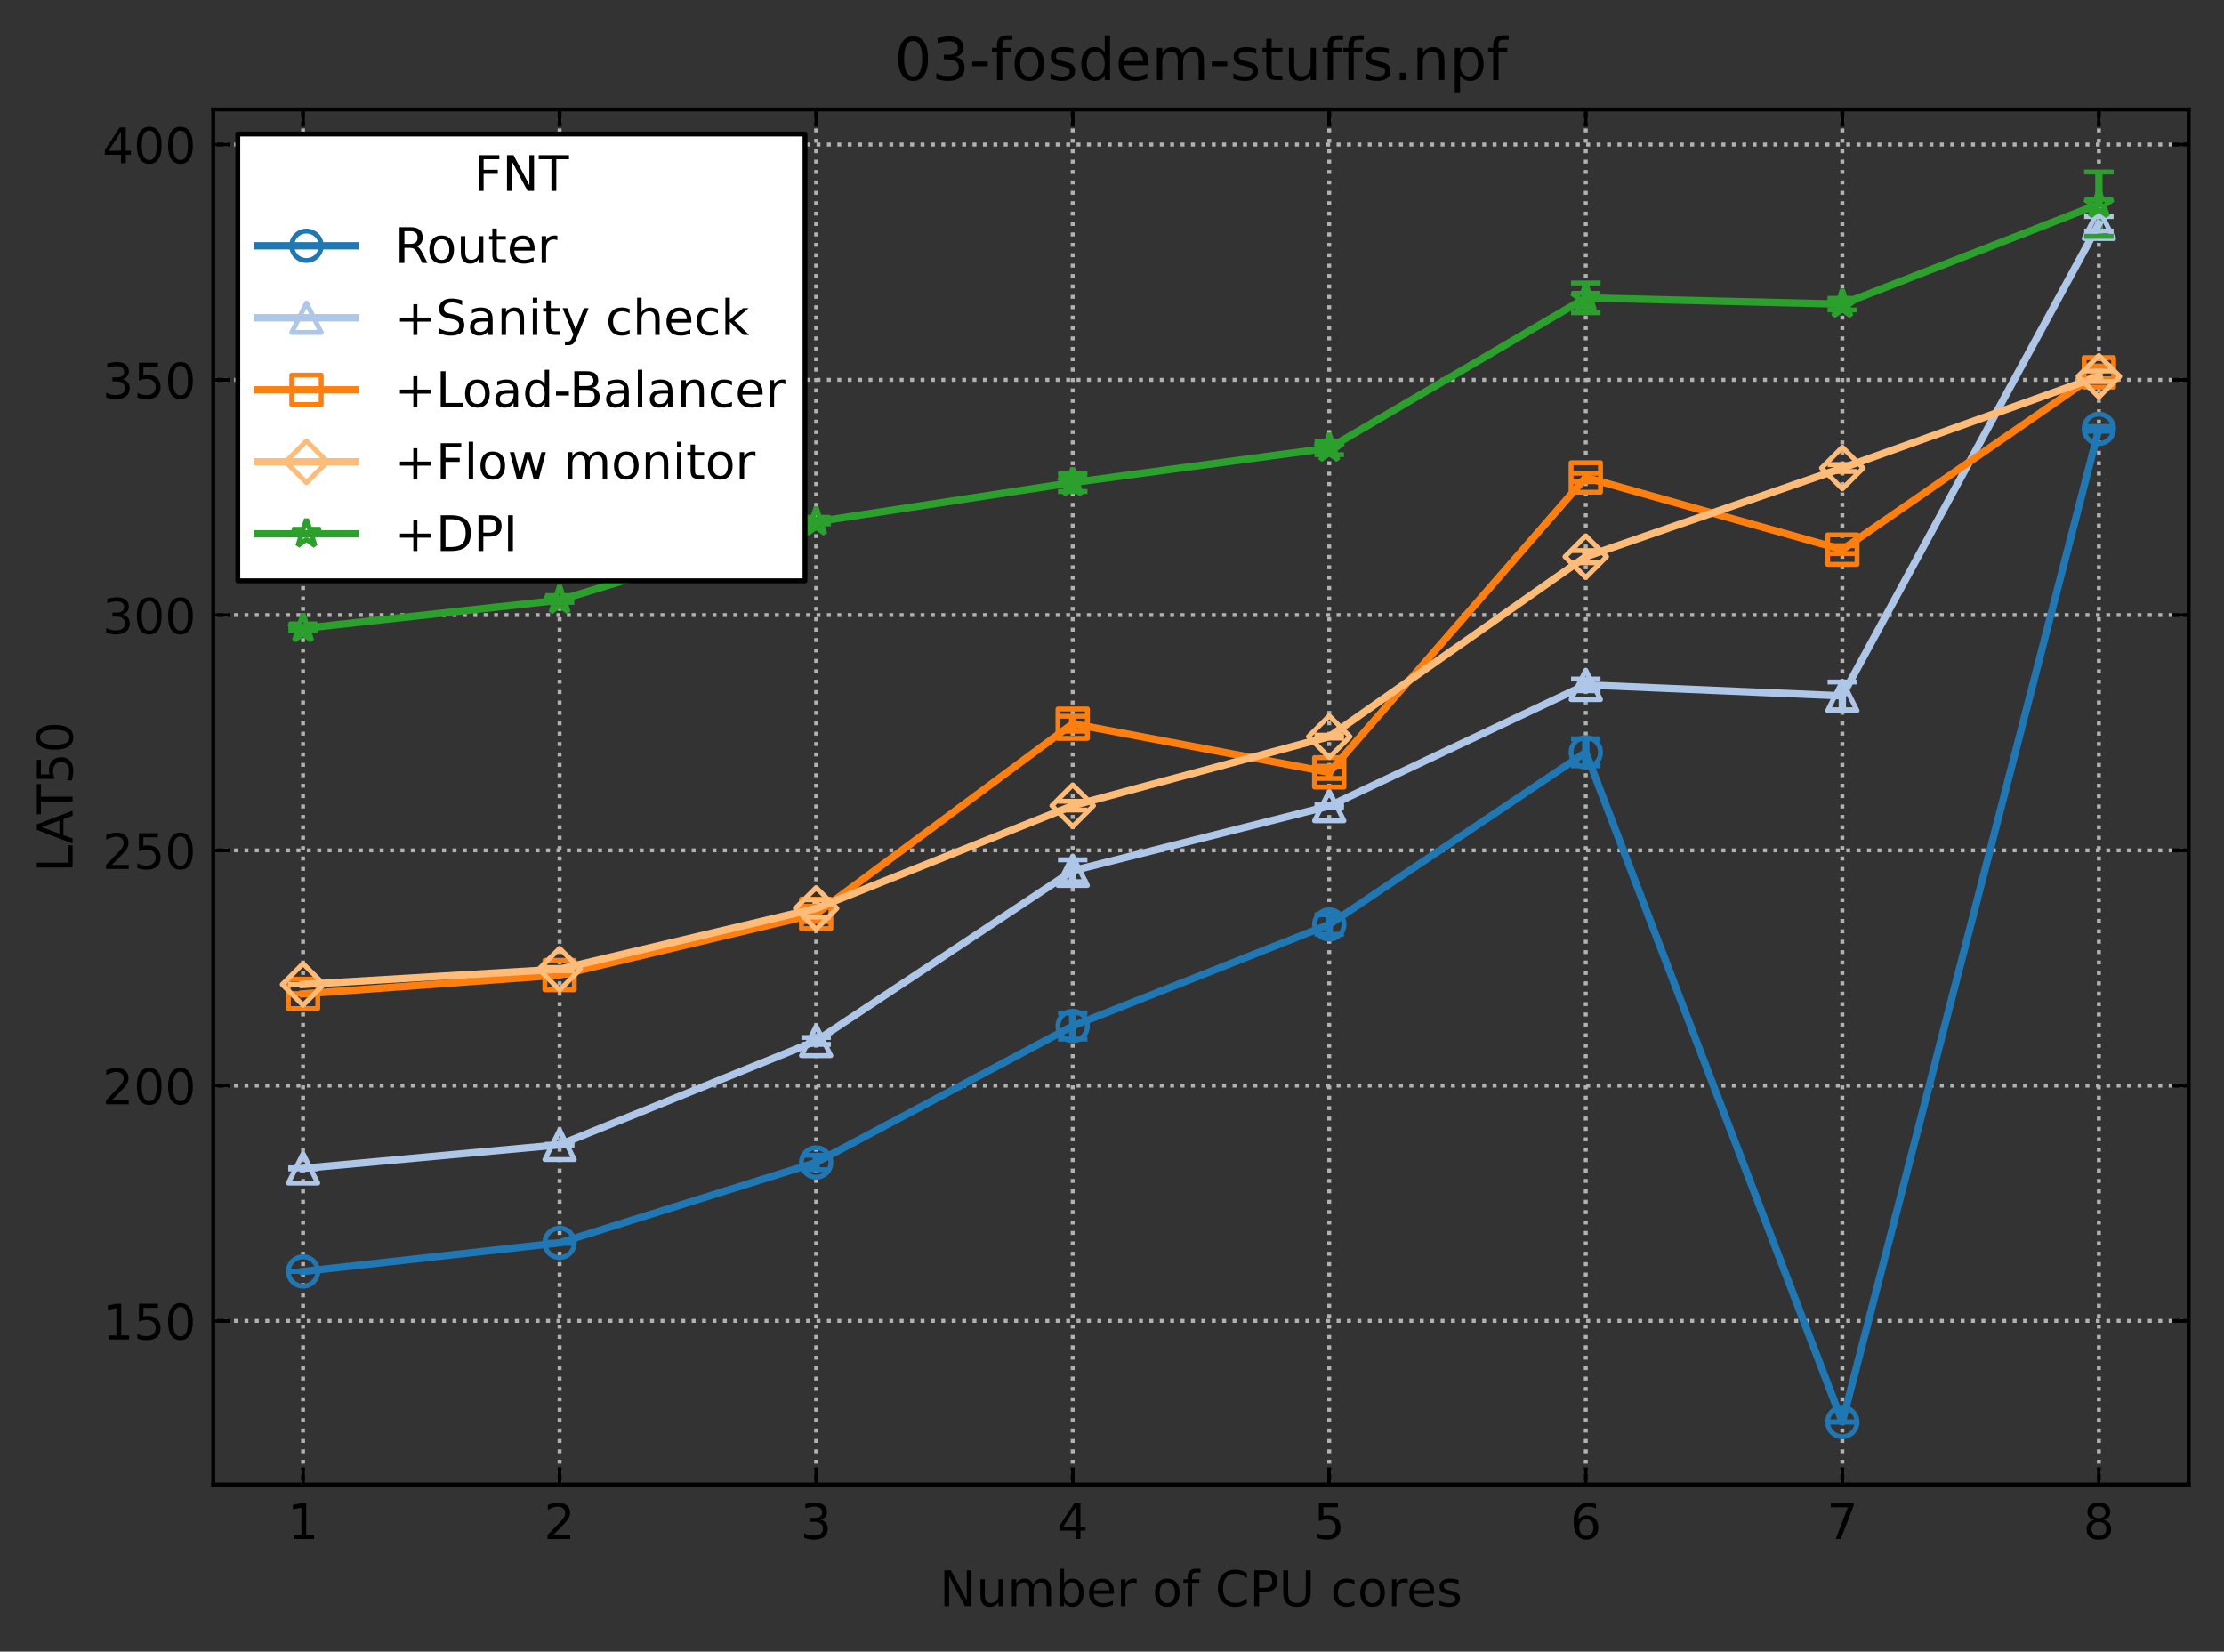 <?xml version="1.0" encoding="utf-8" standalone="no"?>
<!DOCTYPE svg PUBLIC "-//W3C//DTD SVG 1.1//EN"
  "http://www.w3.org/Graphics/SVG/1.1/DTD/svg11.dtd">
<!-- Created with matplotlib (https://matplotlib.org/) -->
<svg height="336.634pt" version="1.1" viewBox="0 0 453.296 336.634" width="453.296pt" xmlns="http://www.w3.org/2000/svg" xmlns:xlink="http://www.w3.org/1999/xlink">
 <rect x="0" y="0" width="453.296" height="336.634" fill="#333333" stroke="none"/>
 <defs>
  <style type="text/css">
*{stroke-linecap:butt;stroke-linejoin:round;}
  </style>
 </defs>
 <g id="figure_1">
  <g id="patch_1">
   <path d="M 0 336.634 
L 453.296 336.634 
L 453.296 0 
L 0 0 
z
" style="fill:none;"/>
  </g>
  <g id="axes_1">
   <g id="patch_2">
    <path d="M 43.466 302.578 
L 446.096 302.578 
L 446.096 22.318 
L 43.466 22.318 
z
" style="fill:none;"/>
   </g>
   <g id="matplotlib.axis_1">
    <g id="xtick_1">
     <g id="line2d_1">
      <path clip-path="url(#p10e05f0a37)" d="M 61.767 302.578 
L 61.767 22.318 
" style="fill:none;stroke:#b2b2b2;stroke-dasharray:0.8,1.32;stroke-dashoffset:0;stroke-width:0.8;"/>
     </g>
     <g id="line2d_2">
      <defs>
       <path d="M 0 0 
L 0 -3.5 
" id="mfff1070e0c" style="stroke:#000000;stroke-width:0.8;"/>
      </defs>
      <g>
       <use style="stroke:#000000;stroke-width:0.8;" x="61.767" xlink:href="#mfff1070e0c" y="302.578"/>
      </g>
     </g>
     <g id="line2d_3">
      <defs>
       <path d="M 0 0 
L 0 3.5 
" id="m2d485bd49f" style="stroke:#000000;stroke-width:0.8;"/>
      </defs>
      <g>
       <use style="stroke:#000000;stroke-width:0.8;" x="61.767" xlink:href="#m2d485bd49f" y="22.318"/>
      </g>
     </g>
     <g id="text_1">
      <!-- 1 -->
      <defs>
       <path d="M 12.406 8.297 
L 28.516 8.297 
L 28.516 63.922 
L 10.984 60.406 
L 10.984 69.391 
L 28.422 72.906 
L 38.281 72.906 
L 38.281 8.297 
L 54.391 8.297 
L 54.391 0 
L 12.406 0 
z
" id="DejaVuSans-49"/>
      </defs>
      <g transform="translate(58.586 313.677)scale(0.1 -0.1)">
       <use xlink:href="#DejaVuSans-49"/>
      </g>
     </g>
    </g>
    <g id="xtick_2">
     <g id="line2d_4">
      <path clip-path="url(#p10e05f0a37)" d="M 114.057 302.578 
L 114.057 22.318 
" style="fill:none;stroke:#b2b2b2;stroke-dasharray:0.8,1.32;stroke-dashoffset:0;stroke-width:0.8;"/>
     </g>
     <g id="line2d_5">
      <g>
       <use style="stroke:#000000;stroke-width:0.8;" x="114.057" xlink:href="#mfff1070e0c" y="302.578"/>
      </g>
     </g>
     <g id="line2d_6">
      <g>
       <use style="stroke:#000000;stroke-width:0.8;" x="114.057" xlink:href="#m2d485bd49f" y="22.318"/>
      </g>
     </g>
     <g id="text_2">
      <!-- 2 -->
      <defs>
       <path d="M 19.188 8.297 
L 53.609 8.297 
L 53.609 0 
L 7.328 0 
L 7.328 8.297 
Q 12.938 14.109 22.625 23.891 
Q 32.328 33.688 34.812 36.531 
Q 39.547 41.844 41.422 45.531 
Q 43.312 49.219 43.312 52.781 
Q 43.312 58.594 39.234 62.25 
Q 35.156 65.922 28.609 65.922 
Q 23.969 65.922 18.812 64.312 
Q 13.672 62.703 7.812 59.422 
L 7.812 69.391 
Q 13.766 71.781 18.938 73 
Q 24.125 74.219 28.422 74.219 
Q 39.75 74.219 46.484 68.547 
Q 53.219 62.891 53.219 53.422 
Q 53.219 48.922 51.531 44.891 
Q 49.859 40.875 45.406 35.406 
Q 44.188 33.984 37.641 27.219 
Q 31.109 20.453 19.188 8.297 
z
" id="DejaVuSans-50"/>
      </defs>
      <g transform="translate(110.875 313.677)scale(0.1 -0.1)">
       <use xlink:href="#DejaVuSans-50"/>
      </g>
     </g>
    </g>
    <g id="xtick_3">
     <g id="line2d_7">
      <path clip-path="url(#p10e05f0a37)" d="M 166.346 302.578 
L 166.346 22.318 
" style="fill:none;stroke:#b2b2b2;stroke-dasharray:0.8,1.32;stroke-dashoffset:0;stroke-width:0.8;"/>
     </g>
     <g id="line2d_8">
      <g>
       <use style="stroke:#000000;stroke-width:0.8;" x="166.346" xlink:href="#mfff1070e0c" y="302.578"/>
      </g>
     </g>
     <g id="line2d_9">
      <g>
       <use style="stroke:#000000;stroke-width:0.8;" x="166.346" xlink:href="#m2d485bd49f" y="22.318"/>
      </g>
     </g>
     <g id="text_3">
      <!-- 3 -->
      <defs>
       <path d="M 40.578 39.312 
Q 47.656 37.797 51.625 33 
Q 55.609 28.219 55.609 21.188 
Q 55.609 10.406 48.188 4.484 
Q 40.766 -1.422 27.094 -1.422 
Q 22.516 -1.422 17.656 -0.516 
Q 12.797 0.391 7.625 2.203 
L 7.625 11.719 
Q 11.719 9.328 16.594 8.109 
Q 21.484 6.891 26.812 6.891 
Q 36.078 6.891 40.938 10.547 
Q 45.797 14.203 45.797 21.188 
Q 45.797 27.641 41.281 31.266 
Q 36.766 34.906 28.719 34.906 
L 20.219 34.906 
L 20.219 43.016 
L 29.109 43.016 
Q 36.375 43.016 40.234 45.922 
Q 44.094 48.828 44.094 54.297 
Q 44.094 59.906 40.109 62.906 
Q 36.141 65.922 28.719 65.922 
Q 24.656 65.922 20.016 65.031 
Q 15.375 64.156 9.812 62.312 
L 9.812 71.094 
Q 15.438 72.656 20.344 73.438 
Q 25.25 74.219 29.594 74.219 
Q 40.828 74.219 47.359 69.109 
Q 53.906 64.016 53.906 55.328 
Q 53.906 49.266 50.438 45.094 
Q 46.969 40.922 40.578 39.312 
z
" id="DejaVuSans-51"/>
      </defs>
      <g transform="translate(163.165 313.677)scale(0.1 -0.1)">
       <use xlink:href="#DejaVuSans-51"/>
      </g>
     </g>
    </g>
    <g id="xtick_4">
     <g id="line2d_10">
      <path clip-path="url(#p10e05f0a37)" d="M 218.636 302.578 
L 218.636 22.318 
" style="fill:none;stroke:#b2b2b2;stroke-dasharray:0.8,1.32;stroke-dashoffset:0;stroke-width:0.8;"/>
     </g>
     <g id="line2d_11">
      <g>
       <use style="stroke:#000000;stroke-width:0.8;" x="218.636" xlink:href="#mfff1070e0c" y="302.578"/>
      </g>
     </g>
     <g id="line2d_12">
      <g>
       <use style="stroke:#000000;stroke-width:0.8;" x="218.636" xlink:href="#m2d485bd49f" y="22.318"/>
      </g>
     </g>
     <g id="text_4">
      <!-- 4 -->
      <defs>
       <path d="M 37.797 64.312 
L 12.891 25.391 
L 37.797 25.391 
z
M 35.203 72.906 
L 47.609 72.906 
L 47.609 25.391 
L 58.016 25.391 
L 58.016 17.188 
L 47.609 17.188 
L 47.609 0 
L 37.797 0 
L 37.797 17.188 
L 4.891 17.188 
L 4.891 26.703 
z
" id="DejaVuSans-52"/>
      </defs>
      <g transform="translate(215.455 313.677)scale(0.1 -0.1)">
       <use xlink:href="#DejaVuSans-52"/>
      </g>
     </g>
    </g>
    <g id="xtick_5">
     <g id="line2d_13">
      <path clip-path="url(#p10e05f0a37)" d="M 270.925 302.578 
L 270.925 22.318 
" style="fill:none;stroke:#b2b2b2;stroke-dasharray:0.8,1.32;stroke-dashoffset:0;stroke-width:0.8;"/>
     </g>
     <g id="line2d_14">
      <g>
       <use style="stroke:#000000;stroke-width:0.8;" x="270.925" xlink:href="#mfff1070e0c" y="302.578"/>
      </g>
     </g>
     <g id="line2d_15">
      <g>
       <use style="stroke:#000000;stroke-width:0.8;" x="270.925" xlink:href="#m2d485bd49f" y="22.318"/>
      </g>
     </g>
     <g id="text_5">
      <!-- 5 -->
      <defs>
       <path d="M 10.797 72.906 
L 49.516 72.906 
L 49.516 64.594 
L 19.828 64.594 
L 19.828 46.734 
Q 21.969 47.469 24.109 47.828 
Q 26.266 48.188 28.422 48.188 
Q 40.625 48.188 47.75 41.5 
Q 54.891 34.812 54.891 23.391 
Q 54.891 11.625 47.562 5.094 
Q 40.234 -1.422 26.906 -1.422 
Q 22.312 -1.422 17.547 -0.641 
Q 12.797 0.141 7.719 1.703 
L 7.719 11.625 
Q 12.109 9.234 16.797 8.062 
Q 21.484 6.891 26.703 6.891 
Q 35.156 6.891 40.078 11.328 
Q 45.016 15.766 45.016 23.391 
Q 45.016 31 40.078 35.438 
Q 35.156 39.891 26.703 39.891 
Q 22.75 39.891 18.812 39.016 
Q 14.891 38.141 10.797 36.281 
z
" id="DejaVuSans-53"/>
      </defs>
      <g transform="translate(267.744 313.677)scale(0.1 -0.1)">
       <use xlink:href="#DejaVuSans-53"/>
      </g>
     </g>
    </g>
    <g id="xtick_6">
     <g id="line2d_16">
      <path clip-path="url(#p10e05f0a37)" d="M 323.215 302.578 
L 323.215 22.318 
" style="fill:none;stroke:#b2b2b2;stroke-dasharray:0.8,1.32;stroke-dashoffset:0;stroke-width:0.8;"/>
     </g>
     <g id="line2d_17">
      <g>
       <use style="stroke:#000000;stroke-width:0.8;" x="323.215" xlink:href="#mfff1070e0c" y="302.578"/>
      </g>
     </g>
     <g id="line2d_18">
      <g>
       <use style="stroke:#000000;stroke-width:0.8;" x="323.215" xlink:href="#m2d485bd49f" y="22.318"/>
      </g>
     </g>
     <g id="text_6">
      <!-- 6 -->
      <defs>
       <path d="M 33.016 40.375 
Q 26.375 40.375 22.484 35.828 
Q 18.609 31.297 18.609 23.391 
Q 18.609 15.531 22.484 10.953 
Q 26.375 6.391 33.016 6.391 
Q 39.656 6.391 43.531 10.953 
Q 47.406 15.531 47.406 23.391 
Q 47.406 31.297 43.531 35.828 
Q 39.656 40.375 33.016 40.375 
z
M 52.594 71.297 
L 52.594 62.312 
Q 48.875 64.062 45.094 64.984 
Q 41.312 65.922 37.594 65.922 
Q 27.828 65.922 22.672 59.328 
Q 17.531 52.734 16.797 39.406 
Q 19.672 43.656 24.016 45.922 
Q 28.375 48.188 33.594 48.188 
Q 44.578 48.188 50.953 41.516 
Q 57.328 34.859 57.328 23.391 
Q 57.328 12.156 50.688 5.359 
Q 44.047 -1.422 33.016 -1.422 
Q 20.359 -1.422 13.672 8.266 
Q 6.984 17.969 6.984 36.375 
Q 6.984 53.656 15.188 63.938 
Q 23.391 74.219 37.203 74.219 
Q 40.922 74.219 44.703 73.484 
Q 48.484 72.75 52.594 71.297 
z
" id="DejaVuSans-54"/>
      </defs>
      <g transform="translate(320.034 313.677)scale(0.1 -0.1)">
       <use xlink:href="#DejaVuSans-54"/>
      </g>
     </g>
    </g>
    <g id="xtick_7">
     <g id="line2d_19">
      <path clip-path="url(#p10e05f0a37)" d="M 375.505 302.578 
L 375.505 22.318 
" style="fill:none;stroke:#b2b2b2;stroke-dasharray:0.8,1.32;stroke-dashoffset:0;stroke-width:0.8;"/>
     </g>
     <g id="line2d_20">
      <g>
       <use style="stroke:#000000;stroke-width:0.8;" x="375.505" xlink:href="#mfff1070e0c" y="302.578"/>
      </g>
     </g>
     <g id="line2d_21">
      <g>
       <use style="stroke:#000000;stroke-width:0.8;" x="375.505" xlink:href="#m2d485bd49f" y="22.318"/>
      </g>
     </g>
     <g id="text_7">
      <!-- 7 -->
      <defs>
       <path d="M 8.203 72.906 
L 55.078 72.906 
L 55.078 68.703 
L 28.609 0 
L 18.312 0 
L 43.219 64.594 
L 8.203 64.594 
z
" id="DejaVuSans-55"/>
      </defs>
      <g transform="translate(372.323 313.677)scale(0.1 -0.1)">
       <use xlink:href="#DejaVuSans-55"/>
      </g>
     </g>
    </g>
    <g id="xtick_8">
     <g id="line2d_22">
      <path clip-path="url(#p10e05f0a37)" d="M 427.794 302.578 
L 427.794 22.318 
" style="fill:none;stroke:#b2b2b2;stroke-dasharray:0.8,1.32;stroke-dashoffset:0;stroke-width:0.8;"/>
     </g>
     <g id="line2d_23">
      <g>
       <use style="stroke:#000000;stroke-width:0.8;" x="427.794" xlink:href="#mfff1070e0c" y="302.578"/>
      </g>
     </g>
     <g id="line2d_24">
      <g>
       <use style="stroke:#000000;stroke-width:0.8;" x="427.794" xlink:href="#m2d485bd49f" y="22.318"/>
      </g>
     </g>
     <g id="text_8">
      <!-- 8 -->
      <defs>
       <path d="M 31.781 34.625 
Q 24.75 34.625 20.719 30.859 
Q 16.703 27.094 16.703 20.516 
Q 16.703 13.922 20.719 10.156 
Q 24.75 6.391 31.781 6.391 
Q 38.812 6.391 42.859 10.172 
Q 46.922 13.969 46.922 20.516 
Q 46.922 27.094 42.891 30.859 
Q 38.875 34.625 31.781 34.625 
z
M 21.922 38.812 
Q 15.578 40.375 12.031 44.719 
Q 8.5 49.078 8.5 55.328 
Q 8.5 64.062 14.719 69.141 
Q 20.953 74.219 31.781 74.219 
Q 42.672 74.219 48.875 69.141 
Q 55.078 64.062 55.078 55.328 
Q 55.078 49.078 51.531 44.719 
Q 48 40.375 41.703 38.812 
Q 48.828 37.156 52.797 32.312 
Q 56.781 27.484 56.781 20.516 
Q 56.781 9.906 50.312 4.234 
Q 43.844 -1.422 31.781 -1.422 
Q 19.734 -1.422 13.25 4.234 
Q 6.781 9.906 6.781 20.516 
Q 6.781 27.484 10.781 32.312 
Q 14.797 37.156 21.922 38.812 
z
M 18.312 54.391 
Q 18.312 48.734 21.844 45.562 
Q 25.391 42.391 31.781 42.391 
Q 38.141 42.391 41.719 45.562 
Q 45.312 48.734 45.312 54.391 
Q 45.312 60.062 41.719 63.234 
Q 38.141 66.406 31.781 66.406 
Q 25.391 66.406 21.844 63.234 
Q 18.312 60.062 18.312 54.391 
z
" id="DejaVuSans-56"/>
      </defs>
      <g transform="translate(424.613 313.677)scale(0.1 -0.1)">
       <use xlink:href="#DejaVuSans-56"/>
      </g>
     </g>
    </g>
    <g id="text_9">
     <!-- Number of CPU cores -->
     <defs>
      <path d="M 9.812 72.906 
L 23.094 72.906 
L 55.422 11.922 
L 55.422 72.906 
L 64.984 72.906 
L 64.984 0 
L 51.703 0 
L 19.391 60.984 
L 19.391 0 
L 9.812 0 
z
" id="DejaVuSans-78"/>
      <path d="M 8.5 21.578 
L 8.5 54.688 
L 17.484 54.688 
L 17.484 21.922 
Q 17.484 14.156 20.5 10.266 
Q 23.531 6.391 29.594 6.391 
Q 36.859 6.391 41.078 11.031 
Q 45.312 15.672 45.312 23.688 
L 45.312 54.688 
L 54.297 54.688 
L 54.297 0 
L 45.312 0 
L 45.312 8.406 
Q 42.047 3.422 37.719 1 
Q 33.406 -1.422 27.688 -1.422 
Q 18.266 -1.422 13.375 4.438 
Q 8.5 10.297 8.5 21.578 
z
M 31.109 56 
z
" id="DejaVuSans-117"/>
      <path d="M 52 44.188 
Q 55.375 50.25 60.062 53.125 
Q 64.75 56 71.094 56 
Q 79.641 56 84.281 50.016 
Q 88.922 44.047 88.922 33.016 
L 88.922 0 
L 79.891 0 
L 79.891 32.719 
Q 79.891 40.578 77.094 44.375 
Q 74.312 48.188 68.609 48.188 
Q 61.625 48.188 57.562 43.547 
Q 53.516 38.922 53.516 30.906 
L 53.516 0 
L 44.484 0 
L 44.484 32.719 
Q 44.484 40.625 41.703 44.406 
Q 38.922 48.188 33.109 48.188 
Q 26.219 48.188 22.156 43.531 
Q 18.109 38.875 18.109 30.906 
L 18.109 0 
L 9.078 0 
L 9.078 54.688 
L 18.109 54.688 
L 18.109 46.188 
Q 21.188 51.219 25.484 53.609 
Q 29.781 56 35.688 56 
Q 41.656 56 45.828 52.969 
Q 50 49.953 52 44.188 
z
" id="DejaVuSans-109"/>
      <path d="M 48.688 27.297 
Q 48.688 37.203 44.609 42.844 
Q 40.531 48.484 33.406 48.484 
Q 26.266 48.484 22.188 42.844 
Q 18.109 37.203 18.109 27.297 
Q 18.109 17.391 22.188 11.75 
Q 26.266 6.109 33.406 6.109 
Q 40.531 6.109 44.609 11.75 
Q 48.688 17.391 48.688 27.297 
z
M 18.109 46.391 
Q 20.953 51.266 25.266 53.625 
Q 29.594 56 35.594 56 
Q 45.562 56 51.781 48.094 
Q 58.016 40.188 58.016 27.297 
Q 58.016 14.406 51.781 6.484 
Q 45.562 -1.422 35.594 -1.422 
Q 29.594 -1.422 25.266 0.953 
Q 20.953 3.328 18.109 8.203 
L 18.109 0 
L 9.078 0 
L 9.078 75.984 
L 18.109 75.984 
z
" id="DejaVuSans-98"/>
      <path d="M 56.203 29.594 
L 56.203 25.203 
L 14.891 25.203 
Q 15.484 15.922 20.484 11.062 
Q 25.484 6.203 34.422 6.203 
Q 39.594 6.203 44.453 7.469 
Q 49.312 8.734 54.109 11.281 
L 54.109 2.781 
Q 49.266 0.734 44.188 -0.344 
Q 39.109 -1.422 33.891 -1.422 
Q 20.797 -1.422 13.156 6.188 
Q 5.516 13.812 5.516 26.812 
Q 5.516 40.234 12.766 48.109 
Q 20.016 56 32.328 56 
Q 43.359 56 49.781 48.891 
Q 56.203 41.797 56.203 29.594 
z
M 47.219 32.234 
Q 47.125 39.594 43.094 43.984 
Q 39.062 48.391 32.422 48.391 
Q 24.906 48.391 20.391 44.141 
Q 15.875 39.891 15.188 32.172 
z
" id="DejaVuSans-101"/>
      <path d="M 41.109 46.297 
Q 39.594 47.172 37.812 47.578 
Q 36.031 48 33.891 48 
Q 26.266 48 22.188 43.047 
Q 18.109 38.094 18.109 28.812 
L 18.109 0 
L 9.078 0 
L 9.078 54.688 
L 18.109 54.688 
L 18.109 46.188 
Q 20.953 51.172 25.484 53.578 
Q 30.031 56 36.531 56 
Q 37.453 56 38.578 55.875 
Q 39.703 55.766 41.062 55.516 
z
" id="DejaVuSans-114"/>
      <path id="DejaVuSans-32"/>
      <path d="M 30.609 48.391 
Q 23.391 48.391 19.188 42.75 
Q 14.984 37.109 14.984 27.297 
Q 14.984 17.484 19.156 11.844 
Q 23.344 6.203 30.609 6.203 
Q 37.797 6.203 41.984 11.859 
Q 46.188 17.531 46.188 27.297 
Q 46.188 37.016 41.984 42.703 
Q 37.797 48.391 30.609 48.391 
z
M 30.609 56 
Q 42.328 56 49.016 48.375 
Q 55.719 40.766 55.719 27.297 
Q 55.719 13.875 49.016 6.219 
Q 42.328 -1.422 30.609 -1.422 
Q 18.844 -1.422 12.172 6.219 
Q 5.516 13.875 5.516 27.297 
Q 5.516 40.766 12.172 48.375 
Q 18.844 56 30.609 56 
z
" id="DejaVuSans-111"/>
      <path d="M 37.109 75.984 
L 37.109 68.5 
L 28.516 68.5 
Q 23.688 68.5 21.797 66.547 
Q 19.922 64.594 19.922 59.516 
L 19.922 54.688 
L 34.719 54.688 
L 34.719 47.703 
L 19.922 47.703 
L 19.922 0 
L 10.891 0 
L 10.891 47.703 
L 2.297 47.703 
L 2.297 54.688 
L 10.891 54.688 
L 10.891 58.5 
Q 10.891 67.625 15.141 71.797 
Q 19.391 75.984 28.609 75.984 
z
" id="DejaVuSans-102"/>
      <path d="M 64.406 67.281 
L 64.406 56.891 
Q 59.422 61.531 53.781 63.812 
Q 48.141 66.109 41.797 66.109 
Q 29.297 66.109 22.656 58.469 
Q 16.016 50.828 16.016 36.375 
Q 16.016 21.969 22.656 14.328 
Q 29.297 6.688 41.797 6.688 
Q 48.141 6.688 53.781 8.984 
Q 59.422 11.281 64.406 15.922 
L 64.406 5.609 
Q 59.234 2.094 53.438 0.328 
Q 47.656 -1.422 41.219 -1.422 
Q 24.656 -1.422 15.125 8.703 
Q 5.609 18.844 5.609 36.375 
Q 5.609 53.953 15.125 64.078 
Q 24.656 74.219 41.219 74.219 
Q 47.75 74.219 53.531 72.484 
Q 59.328 70.75 64.406 67.281 
z
" id="DejaVuSans-67"/>
      <path d="M 19.672 64.797 
L 19.672 37.406 
L 32.078 37.406 
Q 38.969 37.406 42.719 40.969 
Q 46.484 44.531 46.484 51.125 
Q 46.484 57.672 42.719 61.234 
Q 38.969 64.797 32.078 64.797 
z
M 9.812 72.906 
L 32.078 72.906 
Q 44.344 72.906 50.609 67.359 
Q 56.891 61.812 56.891 51.125 
Q 56.891 40.328 50.609 34.812 
Q 44.344 29.297 32.078 29.297 
L 19.672 29.297 
L 19.672 0 
L 9.812 0 
z
" id="DejaVuSans-80"/>
      <path d="M 8.688 72.906 
L 18.609 72.906 
L 18.609 28.609 
Q 18.609 16.891 22.844 11.734 
Q 27.094 6.594 36.625 6.594 
Q 46.094 6.594 50.344 11.734 
Q 54.594 16.891 54.594 28.609 
L 54.594 72.906 
L 64.5 72.906 
L 64.5 27.391 
Q 64.5 13.141 57.438 5.859 
Q 50.391 -1.422 36.625 -1.422 
Q 22.797 -1.422 15.734 5.859 
Q 8.688 13.141 8.688 27.391 
z
" id="DejaVuSans-85"/>
      <path d="M 48.781 52.594 
L 48.781 44.188 
Q 44.969 46.297 41.141 47.344 
Q 37.312 48.391 33.406 48.391 
Q 24.656 48.391 19.812 42.844 
Q 14.984 37.312 14.984 27.297 
Q 14.984 17.281 19.812 11.734 
Q 24.656 6.203 33.406 6.203 
Q 37.312 6.203 41.141 7.25 
Q 44.969 8.297 48.781 10.406 
L 48.781 2.094 
Q 45.016 0.344 40.984 -0.531 
Q 36.969 -1.422 32.422 -1.422 
Q 20.062 -1.422 12.781 6.344 
Q 5.516 14.109 5.516 27.297 
Q 5.516 40.672 12.859 48.328 
Q 20.219 56 33.016 56 
Q 37.156 56 41.109 55.141 
Q 45.062 54.297 48.781 52.594 
z
" id="DejaVuSans-99"/>
      <path d="M 44.281 53.078 
L 44.281 44.578 
Q 40.484 46.531 36.375 47.5 
Q 32.281 48.484 27.875 48.484 
Q 21.188 48.484 17.844 46.438 
Q 14.5 44.391 14.5 40.281 
Q 14.5 37.156 16.891 35.375 
Q 19.281 33.594 26.516 31.984 
L 29.594 31.297 
Q 39.156 29.25 43.188 25.516 
Q 47.219 21.781 47.219 15.094 
Q 47.219 7.469 41.188 3.016 
Q 35.156 -1.422 24.609 -1.422 
Q 20.219 -1.422 15.453 -0.562 
Q 10.688 0.297 5.422 2 
L 5.422 11.281 
Q 10.406 8.688 15.234 7.391 
Q 20.062 6.109 24.812 6.109 
Q 31.156 6.109 34.562 8.281 
Q 37.984 10.453 37.984 14.406 
Q 37.984 18.062 35.516 20.016 
Q 33.062 21.969 24.703 23.781 
L 21.578 24.516 
Q 13.234 26.266 9.516 29.906 
Q 5.812 33.547 5.812 39.891 
Q 5.812 47.609 11.281 51.797 
Q 16.75 56 26.812 56 
Q 31.781 56 36.172 55.266 
Q 40.578 54.547 44.281 53.078 
z
" id="DejaVuSans-115"/>
     </defs>
     <g transform="translate(191.51 327.355)scale(0.1 -0.1)">
      <use xlink:href="#DejaVuSans-78"/>
      <use x="74.805" xlink:href="#DejaVuSans-117"/>
      <use x="138.184" xlink:href="#DejaVuSans-109"/>
      <use x="235.596" xlink:href="#DejaVuSans-98"/>
      <use x="299.072" xlink:href="#DejaVuSans-101"/>
      <use x="360.596" xlink:href="#DejaVuSans-114"/>
      <use x="401.709" xlink:href="#DejaVuSans-32"/>
      <use x="433.496" xlink:href="#DejaVuSans-111"/>
      <use x="494.678" xlink:href="#DejaVuSans-102"/>
      <use x="529.883" xlink:href="#DejaVuSans-32"/>
      <use x="561.67" xlink:href="#DejaVuSans-67"/>
      <use x="631.494" xlink:href="#DejaVuSans-80"/>
      <use x="691.797" xlink:href="#DejaVuSans-85"/>
      <use x="764.99" xlink:href="#DejaVuSans-32"/>
      <use x="796.777" xlink:href="#DejaVuSans-99"/>
      <use x="851.758" xlink:href="#DejaVuSans-111"/>
      <use x="912.939" xlink:href="#DejaVuSans-114"/>
      <use x="951.803" xlink:href="#DejaVuSans-101"/>
      <use x="1013.326" xlink:href="#DejaVuSans-115"/>
     </g>
    </g>
   </g>
   <g id="matplotlib.axis_2">
    <g id="ytick_1">
     <g id="line2d_25">
      <path clip-path="url(#p10e05f0a37)" d="M 43.466 269.22 
L 446.096 269.22 
" style="fill:none;stroke:#b2b2b2;stroke-dasharray:0.8,1.32;stroke-dashoffset:0;stroke-width:0.8;"/>
     </g>
     <g id="line2d_26">
      <defs>
       <path d="M 0 0 
L 3.5 0 
" id="m9f45ad5d3e" style="stroke:#000000;stroke-width:0.8;"/>
      </defs>
      <g>
       <use style="stroke:#000000;stroke-width:0.8;" x="43.466" xlink:href="#m9f45ad5d3e" y="269.22"/>
      </g>
     </g>
     <g id="line2d_27">
      <defs>
       <path d="M 0 0 
L -3.5 0 
" id="m52e0bb3875" style="stroke:#000000;stroke-width:0.8;"/>
      </defs>
      <g>
       <use style="stroke:#000000;stroke-width:0.8;" x="446.096" xlink:href="#m52e0bb3875" y="269.22"/>
      </g>
     </g>
     <g id="text_10">
      <!-- 150 -->
      <defs>
       <path d="M 31.781 66.406 
Q 24.172 66.406 20.328 58.906 
Q 16.5 51.422 16.5 36.375 
Q 16.5 21.391 20.328 13.891 
Q 24.172 6.391 31.781 6.391 
Q 39.453 6.391 43.281 13.891 
Q 47.125 21.391 47.125 36.375 
Q 47.125 51.422 43.281 58.906 
Q 39.453 66.406 31.781 66.406 
z
M 31.781 74.219 
Q 44.047 74.219 50.516 64.516 
Q 56.984 54.828 56.984 36.375 
Q 56.984 17.969 50.516 8.266 
Q 44.047 -1.422 31.781 -1.422 
Q 19.531 -1.422 13.062 8.266 
Q 6.594 17.969 6.594 36.375 
Q 6.594 54.828 13.062 64.516 
Q 19.531 74.219 31.781 74.219 
z
" id="DejaVuSans-48"/>
      </defs>
      <g transform="translate(20.878 273.019)scale(0.1 -0.1)">
       <use xlink:href="#DejaVuSans-49"/>
       <use x="63.623" xlink:href="#DejaVuSans-53"/>
       <use x="127.246" xlink:href="#DejaVuSans-48"/>
      </g>
     </g>
    </g>
    <g id="ytick_2">
     <g id="line2d_28">
      <path clip-path="url(#p10e05f0a37)" d="M 43.466 221.269 
L 446.096 221.269 
" style="fill:none;stroke:#b2b2b2;stroke-dasharray:0.8,1.32;stroke-dashoffset:0;stroke-width:0.8;"/>
     </g>
     <g id="line2d_29">
      <g>
       <use style="stroke:#000000;stroke-width:0.8;" x="43.466" xlink:href="#m9f45ad5d3e" y="221.269"/>
      </g>
     </g>
     <g id="line2d_30">
      <g>
       <use style="stroke:#000000;stroke-width:0.8;" x="446.096" xlink:href="#m52e0bb3875" y="221.269"/>
      </g>
     </g>
     <g id="text_11">
      <!-- 200 -->
      <g transform="translate(20.878 225.068)scale(0.1 -0.1)">
       <use xlink:href="#DejaVuSans-50"/>
       <use x="63.623" xlink:href="#DejaVuSans-48"/>
       <use x="127.246" xlink:href="#DejaVuSans-48"/>
      </g>
     </g>
    </g>
    <g id="ytick_3">
     <g id="line2d_31">
      <path clip-path="url(#p10e05f0a37)" d="M 43.466 173.318 
L 446.096 173.318 
" style="fill:none;stroke:#b2b2b2;stroke-dasharray:0.8,1.32;stroke-dashoffset:0;stroke-width:0.8;"/>
     </g>
     <g id="line2d_32">
      <g>
       <use style="stroke:#000000;stroke-width:0.8;" x="43.466" xlink:href="#m9f45ad5d3e" y="173.318"/>
      </g>
     </g>
     <g id="line2d_33">
      <g>
       <use style="stroke:#000000;stroke-width:0.8;" x="446.096" xlink:href="#m52e0bb3875" y="173.318"/>
      </g>
     </g>
     <g id="text_12">
      <!-- 250 -->
      <g transform="translate(20.878 177.117)scale(0.1 -0.1)">
       <use xlink:href="#DejaVuSans-50"/>
       <use x="63.623" xlink:href="#DejaVuSans-53"/>
       <use x="127.246" xlink:href="#DejaVuSans-48"/>
      </g>
     </g>
    </g>
    <g id="ytick_4">
     <g id="line2d_34">
      <path clip-path="url(#p10e05f0a37)" d="M 43.466 125.367 
L 446.096 125.367 
" style="fill:none;stroke:#b2b2b2;stroke-dasharray:0.8,1.32;stroke-dashoffset:0;stroke-width:0.8;"/>
     </g>
     <g id="line2d_35">
      <g>
       <use style="stroke:#000000;stroke-width:0.8;" x="43.466" xlink:href="#m9f45ad5d3e" y="125.367"/>
      </g>
     </g>
     <g id="line2d_36">
      <g>
       <use style="stroke:#000000;stroke-width:0.8;" x="446.096" xlink:href="#m52e0bb3875" y="125.367"/>
      </g>
     </g>
     <g id="text_13">
      <!-- 300 -->
      <g transform="translate(20.878 129.166)scale(0.1 -0.1)">
       <use xlink:href="#DejaVuSans-51"/>
       <use x="63.623" xlink:href="#DejaVuSans-48"/>
       <use x="127.246" xlink:href="#DejaVuSans-48"/>
      </g>
     </g>
    </g>
    <g id="ytick_5">
     <g id="line2d_37">
      <path clip-path="url(#p10e05f0a37)" d="M 43.466 77.416 
L 446.096 77.416 
" style="fill:none;stroke:#b2b2b2;stroke-dasharray:0.8,1.32;stroke-dashoffset:0;stroke-width:0.8;"/>
     </g>
     <g id="line2d_38">
      <g>
       <use style="stroke:#000000;stroke-width:0.8;" x="43.466" xlink:href="#m9f45ad5d3e" y="77.416"/>
      </g>
     </g>
     <g id="line2d_39">
      <g>
       <use style="stroke:#000000;stroke-width:0.8;" x="446.096" xlink:href="#m52e0bb3875" y="77.416"/>
      </g>
     </g>
     <g id="text_14">
      <!-- 350 -->
      <g transform="translate(20.878 81.215)scale(0.1 -0.1)">
       <use xlink:href="#DejaVuSans-51"/>
       <use x="63.623" xlink:href="#DejaVuSans-53"/>
       <use x="127.246" xlink:href="#DejaVuSans-48"/>
      </g>
     </g>
    </g>
    <g id="ytick_6">
     <g id="line2d_40">
      <path clip-path="url(#p10e05f0a37)" d="M 43.466 29.465 
L 446.096 29.465 
" style="fill:none;stroke:#b2b2b2;stroke-dasharray:0.8,1.32;stroke-dashoffset:0;stroke-width:0.8;"/>
     </g>
     <g id="line2d_41">
      <g>
       <use style="stroke:#000000;stroke-width:0.8;" x="43.466" xlink:href="#m9f45ad5d3e" y="29.465"/>
      </g>
     </g>
     <g id="line2d_42">
      <g>
       <use style="stroke:#000000;stroke-width:0.8;" x="446.096" xlink:href="#m52e0bb3875" y="29.465"/>
      </g>
     </g>
     <g id="text_15">
      <!-- 400 -->
      <g transform="translate(20.878 33.264)scale(0.1 -0.1)">
       <use xlink:href="#DejaVuSans-52"/>
       <use x="63.623" xlink:href="#DejaVuSans-48"/>
       <use x="127.246" xlink:href="#DejaVuSans-48"/>
      </g>
     </g>
    </g>
    <g id="text_16">
     <!-- LAT50 -->
     <defs>
      <path d="M 9.812 72.906 
L 19.672 72.906 
L 19.672 8.297 
L 55.172 8.297 
L 55.172 0 
L 9.812 0 
z
" id="DejaVuSans-76"/>
      <path d="M 34.188 63.188 
L 20.797 26.906 
L 47.609 26.906 
z
M 28.609 72.906 
L 39.797 72.906 
L 67.578 0 
L 57.328 0 
L 50.688 18.703 
L 17.828 18.703 
L 11.188 0 
L 0.781 0 
z
" id="DejaVuSans-65"/>
      <path d="M -0.297 72.906 
L 61.375 72.906 
L 61.375 64.594 
L 35.5 64.594 
L 35.5 0 
L 25.594 0 
L 25.594 64.594 
L -0.297 64.594 
z
" id="DejaVuSans-84"/>
     </defs>
     <g transform="translate(14.798 177.796)rotate(-90)scale(0.1 -0.1)">
      <use xlink:href="#DejaVuSans-76"/>
      <use x="57.963" xlink:href="#DejaVuSans-65"/>
      <use x="118.621" xlink:href="#DejaVuSans-84"/>
      <use x="179.705" xlink:href="#DejaVuSans-53"/>
      <use x="243.328" xlink:href="#DejaVuSans-48"/>
     </g>
    </g>
   </g>
   <g id="LineCollection_1">
    <path clip-path="url(#p10e05f0a37)" d="M 61.767 259.15 
L 61.767 259.15 
" style="fill:none;stroke:#1f77b4;stroke-width:1.5;"/>
    <path clip-path="url(#p10e05f0a37)" d="M 114.057 253.429 
L 114.057 253.203 
" style="fill:none;stroke:#1f77b4;stroke-width:1.5;"/>
    <path clip-path="url(#p10e05f0a37)" d="M 166.346 238.402 
L 166.346 235.464 
" style="fill:none;stroke:#1f77b4;stroke-width:1.5;"/>
    <path clip-path="url(#p10e05f0a37)" d="M 218.636 211.779 
L 218.636 206.464 
" style="fill:none;stroke:#1f77b4;stroke-width:1.5;"/>
    <path clip-path="url(#p10e05f0a37)" d="M 270.925 190.409 
L 270.925 186.436 
" style="fill:none;stroke:#1f77b4;stroke-width:1.5;"/>
    <path clip-path="url(#p10e05f0a37)" d="M 323.215 156.088 
L 323.215 150.588 
" style="fill:none;stroke:#1f77b4;stroke-width:1.5;"/>
    <path clip-path="url(#p10e05f0a37)" d="M 375.505 289.839 
L 375.505 289.839 
" style="fill:none;stroke:#1f77b4;stroke-width:1.5;"/>
    <path clip-path="url(#p10e05f0a37)" d="M 427.794 87.898 
L 427.794 86.913 
" style="fill:none;stroke:#1f77b4;stroke-width:1.5;"/>
   </g>
   <g id="LineCollection_2">
    <path clip-path="url(#p10e05f0a37)" d="M 61.767 238.245 
L 61.767 238.019 
" style="fill:none;stroke:#aec7e8;stroke-width:1.5;"/>
    <path clip-path="url(#p10e05f0a37)" d="M 114.057 233.45 
L 114.057 233.224 
" style="fill:none;stroke:#aec7e8;stroke-width:1.5;"/>
    <path clip-path="url(#p10e05f0a37)" d="M 166.346 212.864 
L 166.346 211.453 
" style="fill:none;stroke:#aec7e8;stroke-width:1.5;"/>
    <path clip-path="url(#p10e05f0a37)" d="M 218.636 179.7 
L 218.636 175.247 
" style="fill:none;stroke:#aec7e8;stroke-width:1.5;"/>
    <path clip-path="url(#p10e05f0a37)" d="M 270.925 164.586 
L 270.925 163.988 
" style="fill:none;stroke:#aec7e8;stroke-width:1.5;"/>
    <path clip-path="url(#p10e05f0a37)" d="M 323.215 140.789 
L 323.215 138.396 
" style="fill:none;stroke:#aec7e8;stroke-width:1.5;"/>
    <path clip-path="url(#p10e05f0a37)" d="M 375.505 144.656 
L 375.505 139.005 
" style="fill:none;stroke:#aec7e8;stroke-width:1.5;"/>
    <path clip-path="url(#p10e05f0a37)" d="M 427.794 47.091 
L 427.794 44.126 
" style="fill:none;stroke:#aec7e8;stroke-width:1.5;"/>
   </g>
   <g id="LineCollection_3">
    <path clip-path="url(#p10e05f0a37)" d="M 61.767 202.568 
L 61.767 202.568 
" style="fill:none;stroke:#ff7f0e;stroke-width:1.5;"/>
    <path clip-path="url(#p10e05f0a37)" d="M 114.057 198.732 
L 114.057 198.732 
" style="fill:none;stroke:#ff7f0e;stroke-width:1.5;"/>
    <path clip-path="url(#p10e05f0a37)" d="M 166.346 187.831 
L 166.346 184.699 
" style="fill:none;stroke:#ff7f0e;stroke-width:1.5;"/>
    <path clip-path="url(#p10e05f0a37)" d="M 218.636 149.025 
L 218.636 145.984 
" style="fill:none;stroke:#ff7f0e;stroke-width:1.5;"/>
    <path clip-path="url(#p10e05f0a37)" d="M 270.925 158.657 
L 270.925 156.171 
" style="fill:none;stroke:#ff7f0e;stroke-width:1.5;"/>
    <path clip-path="url(#p10e05f0a37)" d="M 323.215 98.169 
L 323.215 96.462 
" style="fill:none;stroke:#ff7f0e;stroke-width:1.5;"/>
    <path clip-path="url(#p10e05f0a37)" d="M 375.505 112.812 
L 375.505 111.229 
" style="fill:none;stroke:#ff7f0e;stroke-width:1.5;"/>
    <path clip-path="url(#p10e05f0a37)" d="M 427.794 77.201 
L 427.794 74.594 
" style="fill:none;stroke:#ff7f0e;stroke-width:1.5;"/>
   </g>
   <g id="LineCollection_4">
    <path clip-path="url(#p10e05f0a37)" d="M 61.767 200.65 
L 61.767 200.65 
" style="fill:none;stroke:#ffbb78;stroke-width:1.5;"/>
    <path clip-path="url(#p10e05f0a37)" d="M 114.057 197.872 
L 114.057 197.194 
" style="fill:none;stroke:#ffbb78;stroke-width:1.5;"/>
    <path clip-path="url(#p10e05f0a37)" d="M 166.346 186.9 
L 166.346 183.391 
" style="fill:none;stroke:#ffbb78;stroke-width:1.5;"/>
    <path clip-path="url(#p10e05f0a37)" d="M 218.636 165.104 
L 218.636 163.31 
" style="fill:none;stroke:#ffbb78;stroke-width:1.5;"/>
    <path clip-path="url(#p10e05f0a37)" d="M 270.925 150.441 
L 270.925 149.843 
" style="fill:none;stroke:#ffbb78;stroke-width:1.5;"/>
    <path clip-path="url(#p10e05f0a37)" d="M 323.215 114.702 
L 323.215 112.216 
" style="fill:none;stroke:#ffbb78;stroke-width:1.5;"/>
    <path clip-path="url(#p10e05f0a37)" d="M 375.505 96.103 
L 375.505 94.692 
" style="fill:none;stroke:#ffbb78;stroke-width:1.5;"/>
    <path clip-path="url(#p10e05f0a37)" d="M 427.794 77.787 
L 427.794 75.607 
" style="fill:none;stroke:#ffbb78;stroke-width:1.5;"/>
   </g>
   <g id="LineCollection_5">
    <path clip-path="url(#p10e05f0a37)" d="M 61.767 128.536 
L 61.767 127.632 
" style="fill:none;stroke:#2ca02c;stroke-width:1.5;"/>
    <path clip-path="url(#p10e05f0a37)" d="M 114.057 122.782 
L 114.057 121.878 
" style="fill:none;stroke:#2ca02c;stroke-width:1.5;"/>
    <path clip-path="url(#p10e05f0a37)" d="M 166.346 106.798 
L 166.346 105.894 
" style="fill:none;stroke:#2ca02c;stroke-width:1.5;"/>
    <path clip-path="url(#p10e05f0a37)" d="M 218.636 100.163 
L 218.636 96.546 
" style="fill:none;stroke:#2ca02c;stroke-width:1.5;"/>
    <path clip-path="url(#p10e05f0a37)" d="M 270.925 92.678 
L 270.925 89.965 
" style="fill:none;stroke:#2ca02c;stroke-width:1.5;"/>
    <path clip-path="url(#p10e05f0a37)" d="M 323.215 63.748 
L 323.215 57.678 
" style="fill:none;stroke:#2ca02c;stroke-width:1.5;"/>
    <path clip-path="url(#p10e05f0a37)" d="M 375.505 63.172 
L 375.505 60.812 
" style="fill:none;stroke:#2ca02c;stroke-width:1.5;"/>
    <path clip-path="url(#p10e05f0a37)" d="M 427.794 48.168 
L 427.794 35.057 
" style="fill:none;stroke:#2ca02c;stroke-width:1.5;"/>
   </g>
   <g id="line2d_43">
    <path clip-path="url(#p10e05f0a37)" d="M 61.767 259.15 
L 114.057 253.316 
L 166.346 236.933 
L 218.636 209.121 
L 270.925 188.423 
L 323.215 153.338 
L 375.505 289.839 
L 427.794 87.406 
" style="fill:none;stroke:#1f77b4;stroke-linecap:square;stroke-width:1.5;"/>
    <defs>
     <path d="M 0 3 
C 0.796 3 1.559 2.684 2.121 2.121 
C 2.684 1.559 3 0.796 3 0 
C 3 -0.796 2.684 -1.559 2.121 -2.121 
C 1.559 -2.684 0.796 -3 0 -3 
C -0.796 -3 -1.559 -2.684 -2.121 -2.121 
C -2.684 -1.559 -3 -0.796 -3 0 
C -3 0.796 -2.684 1.559 -2.121 2.121 
C -1.559 2.684 -0.796 3 0 3 
z
" id="m36236b825c" style="stroke:#1f77b4;"/>
    </defs>
    <g clip-path="url(#p10e05f0a37)">
     <use style="fill-opacity:0;stroke:#1f77b4;" x="61.767" xlink:href="#m36236b825c" y="259.15"/>
     <use style="fill-opacity:0;stroke:#1f77b4;" x="114.057" xlink:href="#m36236b825c" y="253.316"/>
     <use style="fill-opacity:0;stroke:#1f77b4;" x="166.346" xlink:href="#m36236b825c" y="236.933"/>
     <use style="fill-opacity:0;stroke:#1f77b4;" x="218.636" xlink:href="#m36236b825c" y="209.121"/>
     <use style="fill-opacity:0;stroke:#1f77b4;" x="270.925" xlink:href="#m36236b825c" y="188.423"/>
     <use style="fill-opacity:0;stroke:#1f77b4;" x="323.215" xlink:href="#m36236b825c" y="153.338"/>
     <use style="fill-opacity:0;stroke:#1f77b4;" x="375.505" xlink:href="#m36236b825c" y="289.839"/>
     <use style="fill-opacity:0;stroke:#1f77b4;" x="427.794" xlink:href="#m36236b825c" y="87.406"/>
    </g>
   </g>
   <g id="line2d_44">
    <defs>
     <path d="M 3 0 
L -3 -0 
" id="ma9c186ef70" style="stroke:#1f77b4;"/>
    </defs>
    <g clip-path="url(#p10e05f0a37)">
     <use style="fill:#1f77b4;stroke:#1f77b4;" x="61.767" xlink:href="#ma9c186ef70" y="259.15"/>
     <use style="fill:#1f77b4;stroke:#1f77b4;" x="114.057" xlink:href="#ma9c186ef70" y="253.429"/>
     <use style="fill:#1f77b4;stroke:#1f77b4;" x="166.346" xlink:href="#ma9c186ef70" y="238.402"/>
     <use style="fill:#1f77b4;stroke:#1f77b4;" x="218.636" xlink:href="#ma9c186ef70" y="211.779"/>
     <use style="fill:#1f77b4;stroke:#1f77b4;" x="270.925" xlink:href="#ma9c186ef70" y="190.409"/>
     <use style="fill:#1f77b4;stroke:#1f77b4;" x="323.215" xlink:href="#ma9c186ef70" y="156.088"/>
     <use style="fill:#1f77b4;stroke:#1f77b4;" x="375.505" xlink:href="#ma9c186ef70" y="289.839"/>
     <use style="fill:#1f77b4;stroke:#1f77b4;" x="427.794" xlink:href="#ma9c186ef70" y="87.898"/>
    </g>
   </g>
   <g id="line2d_45">
    <g clip-path="url(#p10e05f0a37)">
     <use style="fill:#1f77b4;stroke:#1f77b4;" x="61.767" xlink:href="#ma9c186ef70" y="259.15"/>
     <use style="fill:#1f77b4;stroke:#1f77b4;" x="114.057" xlink:href="#ma9c186ef70" y="253.203"/>
     <use style="fill:#1f77b4;stroke:#1f77b4;" x="166.346" xlink:href="#ma9c186ef70" y="235.464"/>
     <use style="fill:#1f77b4;stroke:#1f77b4;" x="218.636" xlink:href="#ma9c186ef70" y="206.464"/>
     <use style="fill:#1f77b4;stroke:#1f77b4;" x="270.925" xlink:href="#ma9c186ef70" y="186.436"/>
     <use style="fill:#1f77b4;stroke:#1f77b4;" x="323.215" xlink:href="#ma9c186ef70" y="150.588"/>
     <use style="fill:#1f77b4;stroke:#1f77b4;" x="375.505" xlink:href="#ma9c186ef70" y="289.839"/>
     <use style="fill:#1f77b4;stroke:#1f77b4;" x="427.794" xlink:href="#ma9c186ef70" y="86.913"/>
    </g>
   </g>
   <g id="line2d_46">
    <path clip-path="url(#p10e05f0a37)" d="M 61.767 238.132 
L 114.057 233.337 
L 166.346 212.158 
L 218.636 177.474 
L 270.925 164.287 
L 323.215 139.592 
L 375.505 141.83 
L 427.794 45.608 
" style="fill:none;stroke:#aec7e8;stroke-linecap:square;stroke-width:1.5;"/>
    <defs>
     <path d="M 0 -3 
L -3 3 
L 3 3 
z
" id="mf5d72c624e" style="stroke:#aec7e8;stroke-linejoin:miter;"/>
    </defs>
    <g clip-path="url(#p10e05f0a37)">
     <use style="fill-opacity:0;stroke:#aec7e8;stroke-linejoin:miter;" x="61.767" xlink:href="#mf5d72c624e" y="238.132"/>
     <use style="fill-opacity:0;stroke:#aec7e8;stroke-linejoin:miter;" x="114.057" xlink:href="#mf5d72c624e" y="233.337"/>
     <use style="fill-opacity:0;stroke:#aec7e8;stroke-linejoin:miter;" x="166.346" xlink:href="#mf5d72c624e" y="212.158"/>
     <use style="fill-opacity:0;stroke:#aec7e8;stroke-linejoin:miter;" x="218.636" xlink:href="#mf5d72c624e" y="177.474"/>
     <use style="fill-opacity:0;stroke:#aec7e8;stroke-linejoin:miter;" x="270.925" xlink:href="#mf5d72c624e" y="164.287"/>
     <use style="fill-opacity:0;stroke:#aec7e8;stroke-linejoin:miter;" x="323.215" xlink:href="#mf5d72c624e" y="139.592"/>
     <use style="fill-opacity:0;stroke:#aec7e8;stroke-linejoin:miter;" x="375.505" xlink:href="#mf5d72c624e" y="141.83"/>
     <use style="fill-opacity:0;stroke:#aec7e8;stroke-linejoin:miter;" x="427.794" xlink:href="#mf5d72c624e" y="45.608"/>
    </g>
   </g>
   <g id="line2d_47">
    <defs>
     <path d="M 3 0 
L -3 -0 
" id="m6b4545c595" style="stroke:#aec7e8;"/>
    </defs>
    <g clip-path="url(#p10e05f0a37)">
     <use style="fill:#aec7e8;stroke:#aec7e8;" x="61.767" xlink:href="#m6b4545c595" y="238.245"/>
     <use style="fill:#aec7e8;stroke:#aec7e8;" x="114.057" xlink:href="#m6b4545c595" y="233.45"/>
     <use style="fill:#aec7e8;stroke:#aec7e8;" x="166.346" xlink:href="#m6b4545c595" y="212.864"/>
     <use style="fill:#aec7e8;stroke:#aec7e8;" x="218.636" xlink:href="#m6b4545c595" y="179.7"/>
     <use style="fill:#aec7e8;stroke:#aec7e8;" x="270.925" xlink:href="#m6b4545c595" y="164.586"/>
     <use style="fill:#aec7e8;stroke:#aec7e8;" x="323.215" xlink:href="#m6b4545c595" y="140.789"/>
     <use style="fill:#aec7e8;stroke:#aec7e8;" x="375.505" xlink:href="#m6b4545c595" y="144.656"/>
     <use style="fill:#aec7e8;stroke:#aec7e8;" x="427.794" xlink:href="#m6b4545c595" y="47.091"/>
    </g>
   </g>
   <g id="line2d_48">
    <g clip-path="url(#p10e05f0a37)">
     <use style="fill:#aec7e8;stroke:#aec7e8;" x="61.767" xlink:href="#m6b4545c595" y="238.019"/>
     <use style="fill:#aec7e8;stroke:#aec7e8;" x="114.057" xlink:href="#m6b4545c595" y="233.224"/>
     <use style="fill:#aec7e8;stroke:#aec7e8;" x="166.346" xlink:href="#m6b4545c595" y="211.453"/>
     <use style="fill:#aec7e8;stroke:#aec7e8;" x="218.636" xlink:href="#m6b4545c595" y="175.247"/>
     <use style="fill:#aec7e8;stroke:#aec7e8;" x="270.925" xlink:href="#m6b4545c595" y="163.988"/>
     <use style="fill:#aec7e8;stroke:#aec7e8;" x="323.215" xlink:href="#m6b4545c595" y="138.396"/>
     <use style="fill:#aec7e8;stroke:#aec7e8;" x="375.505" xlink:href="#m6b4545c595" y="139.005"/>
     <use style="fill:#aec7e8;stroke:#aec7e8;" x="427.794" xlink:href="#m6b4545c595" y="44.126"/>
    </g>
   </g>
   <g id="line2d_49">
    <path clip-path="url(#p10e05f0a37)" d="M 61.767 202.568 
L 114.057 198.732 
L 166.346 186.265 
L 218.636 147.504 
L 270.925 157.414 
L 323.215 97.316 
L 375.505 112.021 
L 427.794 75.897 
" style="fill:none;stroke:#ff7f0e;stroke-linecap:square;stroke-width:1.5;"/>
    <defs>
     <path d="M -3 3 
L 3 3 
L 3 -3 
L -3 -3 
z
" id="m36c085dc2f" style="stroke:#ff7f0e;stroke-linejoin:miter;"/>
    </defs>
    <g clip-path="url(#p10e05f0a37)">
     <use style="fill-opacity:0;stroke:#ff7f0e;stroke-linejoin:miter;" x="61.767" xlink:href="#m36c085dc2f" y="202.568"/>
     <use style="fill-opacity:0;stroke:#ff7f0e;stroke-linejoin:miter;" x="114.057" xlink:href="#m36c085dc2f" y="198.732"/>
     <use style="fill-opacity:0;stroke:#ff7f0e;stroke-linejoin:miter;" x="166.346" xlink:href="#m36c085dc2f" y="186.265"/>
     <use style="fill-opacity:0;stroke:#ff7f0e;stroke-linejoin:miter;" x="218.636" xlink:href="#m36c085dc2f" y="147.504"/>
     <use style="fill-opacity:0;stroke:#ff7f0e;stroke-linejoin:miter;" x="270.925" xlink:href="#m36c085dc2f" y="157.414"/>
     <use style="fill-opacity:0;stroke:#ff7f0e;stroke-linejoin:miter;" x="323.215" xlink:href="#m36c085dc2f" y="97.316"/>
     <use style="fill-opacity:0;stroke:#ff7f0e;stroke-linejoin:miter;" x="375.505" xlink:href="#m36c085dc2f" y="112.021"/>
     <use style="fill-opacity:0;stroke:#ff7f0e;stroke-linejoin:miter;" x="427.794" xlink:href="#m36c085dc2f" y="75.897"/>
    </g>
   </g>
   <g id="line2d_50">
    <defs>
     <path d="M 3 0 
L -3 -0 
" id="mfd55ac2505" style="stroke:#ff7f0e;"/>
    </defs>
    <g clip-path="url(#p10e05f0a37)">
     <use style="fill:#ff7f0e;stroke:#ff7f0e;" x="61.767" xlink:href="#mfd55ac2505" y="202.568"/>
     <use style="fill:#ff7f0e;stroke:#ff7f0e;" x="114.057" xlink:href="#mfd55ac2505" y="198.732"/>
     <use style="fill:#ff7f0e;stroke:#ff7f0e;" x="166.346" xlink:href="#mfd55ac2505" y="187.831"/>
     <use style="fill:#ff7f0e;stroke:#ff7f0e;" x="218.636" xlink:href="#mfd55ac2505" y="149.025"/>
     <use style="fill:#ff7f0e;stroke:#ff7f0e;" x="270.925" xlink:href="#mfd55ac2505" y="158.657"/>
     <use style="fill:#ff7f0e;stroke:#ff7f0e;" x="323.215" xlink:href="#mfd55ac2505" y="98.169"/>
     <use style="fill:#ff7f0e;stroke:#ff7f0e;" x="375.505" xlink:href="#mfd55ac2505" y="112.812"/>
     <use style="fill:#ff7f0e;stroke:#ff7f0e;" x="427.794" xlink:href="#mfd55ac2505" y="77.201"/>
    </g>
   </g>
   <g id="line2d_51">
    <g clip-path="url(#p10e05f0a37)">
     <use style="fill:#ff7f0e;stroke:#ff7f0e;" x="61.767" xlink:href="#mfd55ac2505" y="202.568"/>
     <use style="fill:#ff7f0e;stroke:#ff7f0e;" x="114.057" xlink:href="#mfd55ac2505" y="198.732"/>
     <use style="fill:#ff7f0e;stroke:#ff7f0e;" x="166.346" xlink:href="#mfd55ac2505" y="184.699"/>
     <use style="fill:#ff7f0e;stroke:#ff7f0e;" x="218.636" xlink:href="#mfd55ac2505" y="145.984"/>
     <use style="fill:#ff7f0e;stroke:#ff7f0e;" x="270.925" xlink:href="#mfd55ac2505" y="156.171"/>
     <use style="fill:#ff7f0e;stroke:#ff7f0e;" x="323.215" xlink:href="#mfd55ac2505" y="96.462"/>
     <use style="fill:#ff7f0e;stroke:#ff7f0e;" x="375.505" xlink:href="#mfd55ac2505" y="111.229"/>
     <use style="fill:#ff7f0e;stroke:#ff7f0e;" x="427.794" xlink:href="#mfd55ac2505" y="74.594"/>
    </g>
   </g>
   <g id="line2d_52">
    <path clip-path="url(#p10e05f0a37)" d="M 61.767 200.65 
L 114.057 197.533 
L 166.346 185.146 
L 218.636 164.207 
L 270.925 150.142 
L 323.215 113.459 
L 375.505 95.398 
L 427.794 76.697 
" style="fill:none;stroke:#ffbb78;stroke-linecap:square;stroke-width:1.5;"/>
    <defs>
     <path d="M -0 4.243 
L 4.243 0 
L 0 -4.243 
L -4.243 -0 
z
" id="m245cdedd5b" style="stroke:#ffbb78;stroke-linejoin:miter;"/>
    </defs>
    <g clip-path="url(#p10e05f0a37)">
     <use style="fill-opacity:0;stroke:#ffbb78;stroke-linejoin:miter;" x="61.767" xlink:href="#m245cdedd5b" y="200.65"/>
     <use style="fill-opacity:0;stroke:#ffbb78;stroke-linejoin:miter;" x="114.057" xlink:href="#m245cdedd5b" y="197.533"/>
     <use style="fill-opacity:0;stroke:#ffbb78;stroke-linejoin:miter;" x="166.346" xlink:href="#m245cdedd5b" y="185.146"/>
     <use style="fill-opacity:0;stroke:#ffbb78;stroke-linejoin:miter;" x="218.636" xlink:href="#m245cdedd5b" y="164.207"/>
     <use style="fill-opacity:0;stroke:#ffbb78;stroke-linejoin:miter;" x="270.925" xlink:href="#m245cdedd5b" y="150.142"/>
     <use style="fill-opacity:0;stroke:#ffbb78;stroke-linejoin:miter;" x="323.215" xlink:href="#m245cdedd5b" y="113.459"/>
     <use style="fill-opacity:0;stroke:#ffbb78;stroke-linejoin:miter;" x="375.505" xlink:href="#m245cdedd5b" y="95.398"/>
     <use style="fill-opacity:0;stroke:#ffbb78;stroke-linejoin:miter;" x="427.794" xlink:href="#m245cdedd5b" y="76.697"/>
    </g>
   </g>
   <g id="line2d_53">
    <defs>
     <path d="M 3 0 
L -3 -0 
" id="m61412fd58a" style="stroke:#ffbb78;"/>
    </defs>
    <g clip-path="url(#p10e05f0a37)">
     <use style="fill:#ffbb78;stroke:#ffbb78;" x="61.767" xlink:href="#m61412fd58a" y="200.65"/>
     <use style="fill:#ffbb78;stroke:#ffbb78;" x="114.057" xlink:href="#m61412fd58a" y="197.872"/>
     <use style="fill:#ffbb78;stroke:#ffbb78;" x="166.346" xlink:href="#m61412fd58a" y="186.9"/>
     <use style="fill:#ffbb78;stroke:#ffbb78;" x="218.636" xlink:href="#m61412fd58a" y="165.104"/>
     <use style="fill:#ffbb78;stroke:#ffbb78;" x="270.925" xlink:href="#m61412fd58a" y="150.441"/>
     <use style="fill:#ffbb78;stroke:#ffbb78;" x="323.215" xlink:href="#m61412fd58a" y="114.702"/>
     <use style="fill:#ffbb78;stroke:#ffbb78;" x="375.505" xlink:href="#m61412fd58a" y="96.103"/>
     <use style="fill:#ffbb78;stroke:#ffbb78;" x="427.794" xlink:href="#m61412fd58a" y="77.787"/>
    </g>
   </g>
   <g id="line2d_54">
    <g clip-path="url(#p10e05f0a37)">
     <use style="fill:#ffbb78;stroke:#ffbb78;" x="61.767" xlink:href="#m61412fd58a" y="200.65"/>
     <use style="fill:#ffbb78;stroke:#ffbb78;" x="114.057" xlink:href="#m61412fd58a" y="197.194"/>
     <use style="fill:#ffbb78;stroke:#ffbb78;" x="166.346" xlink:href="#m61412fd58a" y="183.391"/>
     <use style="fill:#ffbb78;stroke:#ffbb78;" x="218.636" xlink:href="#m61412fd58a" y="163.31"/>
     <use style="fill:#ffbb78;stroke:#ffbb78;" x="270.925" xlink:href="#m61412fd58a" y="149.843"/>
     <use style="fill:#ffbb78;stroke:#ffbb78;" x="323.215" xlink:href="#m61412fd58a" y="112.216"/>
     <use style="fill:#ffbb78;stroke:#ffbb78;" x="375.505" xlink:href="#m61412fd58a" y="94.692"/>
     <use style="fill:#ffbb78;stroke:#ffbb78;" x="427.794" xlink:href="#m61412fd58a" y="75.607"/>
    </g>
   </g>
   <g id="line2d_55">
    <path clip-path="url(#p10e05f0a37)" d="M 61.767 128.084 
L 114.057 122.33 
L 166.346 106.346 
L 218.636 98.355 
L 270.925 91.322 
L 323.215 60.713 
L 375.505 61.992 
L 427.794 41.612 
" style="fill:none;stroke:#2ca02c;stroke-linecap:square;stroke-width:1.5;"/>
    <defs>
     <path d="M 0 -3 
L -0.674 -0.927 
L -2.853 -0.927 
L -1.09 0.354 
L -1.763 2.427 
L -0 1.146 
L 1.763 2.427 
L 1.09 0.354 
L 2.853 -0.927 
L 0.674 -0.927 
z
" id="m01a4cd58ac" style="stroke:#2ca02c;stroke-linejoin:bevel;"/>
    </defs>
    <g clip-path="url(#p10e05f0a37)">
     <use style="fill-opacity:0;stroke:#2ca02c;stroke-linejoin:bevel;" x="61.767" xlink:href="#m01a4cd58ac" y="128.084"/>
     <use style="fill-opacity:0;stroke:#2ca02c;stroke-linejoin:bevel;" x="114.057" xlink:href="#m01a4cd58ac" y="122.33"/>
     <use style="fill-opacity:0;stroke:#2ca02c;stroke-linejoin:bevel;" x="166.346" xlink:href="#m01a4cd58ac" y="106.346"/>
     <use style="fill-opacity:0;stroke:#2ca02c;stroke-linejoin:bevel;" x="218.636" xlink:href="#m01a4cd58ac" y="98.355"/>
     <use style="fill-opacity:0;stroke:#2ca02c;stroke-linejoin:bevel;" x="270.925" xlink:href="#m01a4cd58ac" y="91.322"/>
     <use style="fill-opacity:0;stroke:#2ca02c;stroke-linejoin:bevel;" x="323.215" xlink:href="#m01a4cd58ac" y="60.713"/>
     <use style="fill-opacity:0;stroke:#2ca02c;stroke-linejoin:bevel;" x="375.505" xlink:href="#m01a4cd58ac" y="61.992"/>
     <use style="fill-opacity:0;stroke:#2ca02c;stroke-linejoin:bevel;" x="427.794" xlink:href="#m01a4cd58ac" y="41.612"/>
    </g>
   </g>
   <g id="line2d_56">
    <defs>
     <path d="M 3 0 
L -3 -0 
" id="m9ef97af15f" style="stroke:#2ca02c;"/>
    </defs>
    <g clip-path="url(#p10e05f0a37)">
     <use style="fill:#2ca02c;stroke:#2ca02c;" x="61.767" xlink:href="#m9ef97af15f" y="128.536"/>
     <use style="fill:#2ca02c;stroke:#2ca02c;" x="114.057" xlink:href="#m9ef97af15f" y="122.782"/>
     <use style="fill:#2ca02c;stroke:#2ca02c;" x="166.346" xlink:href="#m9ef97af15f" y="106.798"/>
     <use style="fill:#2ca02c;stroke:#2ca02c;" x="218.636" xlink:href="#m9ef97af15f" y="100.163"/>
     <use style="fill:#2ca02c;stroke:#2ca02c;" x="270.925" xlink:href="#m9ef97af15f" y="92.678"/>
     <use style="fill:#2ca02c;stroke:#2ca02c;" x="323.215" xlink:href="#m9ef97af15f" y="63.748"/>
     <use style="fill:#2ca02c;stroke:#2ca02c;" x="375.505" xlink:href="#m9ef97af15f" y="63.172"/>
     <use style="fill:#2ca02c;stroke:#2ca02c;" x="427.794" xlink:href="#m9ef97af15f" y="48.168"/>
    </g>
   </g>
   <g id="line2d_57">
    <g clip-path="url(#p10e05f0a37)">
     <use style="fill:#2ca02c;stroke:#2ca02c;" x="61.767" xlink:href="#m9ef97af15f" y="127.632"/>
     <use style="fill:#2ca02c;stroke:#2ca02c;" x="114.057" xlink:href="#m9ef97af15f" y="121.878"/>
     <use style="fill:#2ca02c;stroke:#2ca02c;" x="166.346" xlink:href="#m9ef97af15f" y="105.894"/>
     <use style="fill:#2ca02c;stroke:#2ca02c;" x="218.636" xlink:href="#m9ef97af15f" y="96.546"/>
     <use style="fill:#2ca02c;stroke:#2ca02c;" x="270.925" xlink:href="#m9ef97af15f" y="89.965"/>
     <use style="fill:#2ca02c;stroke:#2ca02c;" x="323.215" xlink:href="#m9ef97af15f" y="57.678"/>
     <use style="fill:#2ca02c;stroke:#2ca02c;" x="375.505" xlink:href="#m9ef97af15f" y="60.812"/>
     <use style="fill:#2ca02c;stroke:#2ca02c;" x="427.794" xlink:href="#m9ef97af15f" y="35.057"/>
    </g>
   </g>
   <g id="line2d_58"/>
   <g id="line2d_59"/>
   <g id="line2d_60"/>
   <g id="line2d_61"/>
   <g id="line2d_62"/>
   <g id="patch_3">
    <path d="M 43.466 302.578 
L 43.466 22.318 
" style="fill:none;stroke:#000000;stroke-linecap:square;stroke-linejoin:miter;stroke-width:0.8;"/>
   </g>
   <g id="patch_4">
    <path d="M 446.096 302.578 
L 446.096 22.318 
" style="fill:none;stroke:#000000;stroke-linecap:square;stroke-linejoin:miter;stroke-width:0.8;"/>
   </g>
   <g id="patch_5">
    <path d="M 43.466 302.578 
L 446.096 302.578 
" style="fill:none;stroke:#000000;stroke-linecap:square;stroke-linejoin:miter;stroke-width:0.8;"/>
   </g>
   <g id="patch_6">
    <path d="M 43.466 22.318 
L 446.096 22.318 
" style="fill:none;stroke:#000000;stroke-linecap:square;stroke-linejoin:miter;stroke-width:0.8;"/>
   </g>
   <g id="text_17">
    <!-- 03-fosdem-stuffs.npf -->
    <defs>
     <path d="M 4.891 31.391 
L 31.203 31.391 
L 31.203 23.391 
L 4.891 23.391 
z
" id="DejaVuSans-45"/>
     <path d="M 45.406 46.391 
L 45.406 75.984 
L 54.391 75.984 
L 54.391 0 
L 45.406 0 
L 45.406 8.203 
Q 42.578 3.328 38.25 0.953 
Q 33.938 -1.422 27.875 -1.422 
Q 17.969 -1.422 11.734 6.484 
Q 5.516 14.406 5.516 27.297 
Q 5.516 40.188 11.734 48.094 
Q 17.969 56 27.875 56 
Q 33.938 56 38.25 53.625 
Q 42.578 51.266 45.406 46.391 
z
M 14.797 27.297 
Q 14.797 17.391 18.875 11.75 
Q 22.953 6.109 30.078 6.109 
Q 37.203 6.109 41.297 11.75 
Q 45.406 17.391 45.406 27.297 
Q 45.406 37.203 41.297 42.844 
Q 37.203 48.484 30.078 48.484 
Q 22.953 48.484 18.875 42.844 
Q 14.797 37.203 14.797 27.297 
z
" id="DejaVuSans-100"/>
     <path d="M 18.312 70.219 
L 18.312 54.688 
L 36.812 54.688 
L 36.812 47.703 
L 18.312 47.703 
L 18.312 18.016 
Q 18.312 11.328 20.141 9.422 
Q 21.969 7.516 27.594 7.516 
L 36.812 7.516 
L 36.812 0 
L 27.594 0 
Q 17.188 0 13.234 3.875 
Q 9.281 7.766 9.281 18.016 
L 9.281 47.703 
L 2.688 47.703 
L 2.688 54.688 
L 9.281 54.688 
L 9.281 70.219 
z
" id="DejaVuSans-116"/>
     <path d="M 10.688 12.406 
L 21 12.406 
L 21 0 
L 10.688 0 
z
" id="DejaVuSans-46"/>
     <path d="M 54.891 33.016 
L 54.891 0 
L 45.906 0 
L 45.906 32.719 
Q 45.906 40.484 42.875 44.328 
Q 39.844 48.188 33.797 48.188 
Q 26.516 48.188 22.312 43.547 
Q 18.109 38.922 18.109 30.906 
L 18.109 0 
L 9.078 0 
L 9.078 54.688 
L 18.109 54.688 
L 18.109 46.188 
Q 21.344 51.125 25.703 53.562 
Q 30.078 56 35.797 56 
Q 45.219 56 50.047 50.172 
Q 54.891 44.344 54.891 33.016 
z
" id="DejaVuSans-110"/>
     <path d="M 18.109 8.203 
L 18.109 -20.797 
L 9.078 -20.797 
L 9.078 54.688 
L 18.109 54.688 
L 18.109 46.391 
Q 20.953 51.266 25.266 53.625 
Q 29.594 56 35.594 56 
Q 45.562 56 51.781 48.094 
Q 58.016 40.188 58.016 27.297 
Q 58.016 14.406 51.781 6.484 
Q 45.562 -1.422 35.594 -1.422 
Q 29.594 -1.422 25.266 0.953 
Q 20.953 3.328 18.109 8.203 
z
M 48.688 27.297 
Q 48.688 37.203 44.609 42.844 
Q 40.531 48.484 33.406 48.484 
Q 26.266 48.484 22.188 42.844 
Q 18.109 37.203 18.109 27.297 
Q 18.109 17.391 22.188 11.75 
Q 26.266 6.109 33.406 6.109 
Q 40.531 6.109 44.609 11.75 
Q 48.688 17.391 48.688 27.297 
z
" id="DejaVuSans-112"/>
    </defs>
    <g transform="translate(182.301 16.318)scale(0.12 -0.12)">
     <use xlink:href="#DejaVuSans-48"/>
     <use x="63.623" xlink:href="#DejaVuSans-51"/>
     <use x="127.246" xlink:href="#DejaVuSans-45"/>
     <use x="163.33" xlink:href="#DejaVuSans-102"/>
     <use x="198.535" xlink:href="#DejaVuSans-111"/>
     <use x="259.717" xlink:href="#DejaVuSans-115"/>
     <use x="311.816" xlink:href="#DejaVuSans-100"/>
     <use x="375.293" xlink:href="#DejaVuSans-101"/>
     <use x="436.816" xlink:href="#DejaVuSans-109"/>
     <use x="534.229" xlink:href="#DejaVuSans-45"/>
     <use x="570.312" xlink:href="#DejaVuSans-115"/>
     <use x="622.412" xlink:href="#DejaVuSans-116"/>
     <use x="661.621" xlink:href="#DejaVuSans-117"/>
     <use x="725" xlink:href="#DejaVuSans-102"/>
     <use x="760.205" xlink:href="#DejaVuSans-102"/>
     <use x="795.41" xlink:href="#DejaVuSans-115"/>
     <use x="847.51" xlink:href="#DejaVuSans-46"/>
     <use x="879.297" xlink:href="#DejaVuSans-110"/>
     <use x="942.676" xlink:href="#DejaVuSans-112"/>
     <use x="1006.152" xlink:href="#DejaVuSans-102"/>
    </g>
   </g>
   <g id="legend_1">
    <g id="patch_7">
     <path d="M 48.466 118.387 
L 164.078 118.387 
L 164.078 27.318 
L 48.466 27.318 
z
" style="fill:#ffffff;stroke:#000000;stroke-linejoin:miter;"/>
    </g>
    <g id="text_18">
     <!-- FNT -->
     <defs>
      <path d="M 9.812 72.906 
L 51.703 72.906 
L 51.703 64.594 
L 19.672 64.594 
L 19.672 43.109 
L 48.578 43.109 
L 48.578 34.812 
L 19.672 34.812 
L 19.672 0 
L 9.812 0 
z
" id="DejaVuSans-70"/>
     </defs>
     <g transform="translate(96.602 38.917)scale(0.1 -0.1)">
      <use xlink:href="#DejaVuSans-70"/>
      <use x="57.52" xlink:href="#DejaVuSans-78"/>
      <use x="132.324" xlink:href="#DejaVuSans-84"/>
     </g>
    </g>
    <g id="line2d_63">
     <path d="M 52.466 50.095 
L 72.466 50.095 
" style="fill:none;stroke:#1f77b4;stroke-linecap:square;stroke-width:1.5;"/>
    </g>
    <g id="line2d_64">
     <g>
      <use style="fill-opacity:0;stroke:#1f77b4;" x="62.466" xlink:href="#m36236b825c" y="50.095"/>
     </g>
    </g>
    <g id="text_19">
     <!-- Router -->
     <defs>
      <path d="M 44.391 34.188 
Q 47.562 33.109 50.562 29.594 
Q 53.562 26.078 56.594 19.922 
L 66.609 0 
L 56 0 
L 46.688 18.703 
Q 43.062 26.031 39.672 28.422 
Q 36.281 30.812 30.422 30.812 
L 19.672 30.812 
L 19.672 0 
L 9.812 0 
L 9.812 72.906 
L 32.078 72.906 
Q 44.578 72.906 50.734 67.672 
Q 56.891 62.453 56.891 51.906 
Q 56.891 45.016 53.688 40.469 
Q 50.484 35.938 44.391 34.188 
z
M 19.672 64.797 
L 19.672 38.922 
L 32.078 38.922 
Q 39.203 38.922 42.844 42.219 
Q 46.484 45.516 46.484 51.906 
Q 46.484 58.297 42.844 61.547 
Q 39.203 64.797 32.078 64.797 
z
" id="DejaVuSans-82"/>
     </defs>
     <g transform="translate(80.466 53.595)scale(0.1 -0.1)">
      <use xlink:href="#DejaVuSans-82"/>
      <use x="64.982" xlink:href="#DejaVuSans-111"/>
      <use x="126.164" xlink:href="#DejaVuSans-117"/>
      <use x="189.543" xlink:href="#DejaVuSans-116"/>
      <use x="228.752" xlink:href="#DejaVuSans-101"/>
      <use x="290.275" xlink:href="#DejaVuSans-114"/>
     </g>
    </g>
    <g id="line2d_65">
     <path d="M 52.466 64.773 
L 72.466 64.773 
" style="fill:none;stroke:#aec7e8;stroke-linecap:square;stroke-width:1.5;"/>
    </g>
    <g id="line2d_66">
     <g>
      <use style="fill-opacity:0;stroke:#aec7e8;stroke-linejoin:miter;" x="62.466" xlink:href="#mf5d72c624e" y="64.773"/>
     </g>
    </g>
    <g id="text_20">
     <!-- +Sanity check -->
     <defs>
      <path d="M 46 62.703 
L 46 35.5 
L 73.188 35.5 
L 73.188 27.203 
L 46 27.203 
L 46 0 
L 37.797 0 
L 37.797 27.203 
L 10.594 27.203 
L 10.594 35.5 
L 37.797 35.5 
L 37.797 62.703 
z
" id="DejaVuSans-43"/>
      <path d="M 53.516 70.516 
L 53.516 60.891 
Q 47.906 63.578 42.922 64.891 
Q 37.938 66.219 33.297 66.219 
Q 25.25 66.219 20.875 63.094 
Q 16.5 59.969 16.5 54.203 
Q 16.5 49.359 19.406 46.891 
Q 22.312 44.438 30.422 42.922 
L 36.375 41.703 
Q 47.406 39.594 52.656 34.297 
Q 57.906 29 57.906 20.125 
Q 57.906 9.516 50.797 4.047 
Q 43.703 -1.422 29.984 -1.422 
Q 24.812 -1.422 18.969 -0.25 
Q 13.141 0.922 6.891 3.219 
L 6.891 13.375 
Q 12.891 10.016 18.656 8.297 
Q 24.422 6.594 29.984 6.594 
Q 38.422 6.594 43.016 9.906 
Q 47.609 13.234 47.609 19.391 
Q 47.609 24.75 44.312 27.781 
Q 41.016 30.812 33.5 32.328 
L 27.484 33.5 
Q 16.453 35.688 11.516 40.375 
Q 6.594 45.062 6.594 53.422 
Q 6.594 63.094 13.406 68.656 
Q 20.219 74.219 32.172 74.219 
Q 37.312 74.219 42.625 73.281 
Q 47.953 72.359 53.516 70.516 
z
" id="DejaVuSans-83"/>
      <path d="M 34.281 27.484 
Q 23.391 27.484 19.188 25 
Q 14.984 22.516 14.984 16.5 
Q 14.984 11.719 18.141 8.906 
Q 21.297 6.109 26.703 6.109 
Q 34.188 6.109 38.703 11.406 
Q 43.219 16.703 43.219 25.484 
L 43.219 27.484 
z
M 52.203 31.203 
L 52.203 0 
L 43.219 0 
L 43.219 8.297 
Q 40.141 3.328 35.547 0.953 
Q 30.953 -1.422 24.312 -1.422 
Q 15.922 -1.422 10.953 3.297 
Q 6 8.016 6 15.922 
Q 6 25.141 12.172 29.828 
Q 18.359 34.516 30.609 34.516 
L 43.219 34.516 
L 43.219 35.406 
Q 43.219 41.609 39.141 45 
Q 35.062 48.391 27.688 48.391 
Q 23 48.391 18.547 47.266 
Q 14.109 46.141 10.016 43.891 
L 10.016 52.203 
Q 14.938 54.109 19.578 55.047 
Q 24.219 56 28.609 56 
Q 40.484 56 46.344 49.844 
Q 52.203 43.703 52.203 31.203 
z
" id="DejaVuSans-97"/>
      <path d="M 9.422 54.688 
L 18.406 54.688 
L 18.406 0 
L 9.422 0 
z
M 9.422 75.984 
L 18.406 75.984 
L 18.406 64.594 
L 9.422 64.594 
z
" id="DejaVuSans-105"/>
      <path d="M 32.172 -5.078 
Q 28.375 -14.844 24.75 -17.812 
Q 21.141 -20.797 15.094 -20.797 
L 7.906 -20.797 
L 7.906 -13.281 
L 13.188 -13.281 
Q 16.891 -13.281 18.938 -11.516 
Q 21 -9.766 23.484 -3.219 
L 25.094 0.875 
L 2.984 54.688 
L 12.5 54.688 
L 29.594 11.922 
L 46.688 54.688 
L 56.203 54.688 
z
" id="DejaVuSans-121"/>
      <path d="M 54.891 33.016 
L 54.891 0 
L 45.906 0 
L 45.906 32.719 
Q 45.906 40.484 42.875 44.328 
Q 39.844 48.188 33.797 48.188 
Q 26.516 48.188 22.312 43.547 
Q 18.109 38.922 18.109 30.906 
L 18.109 0 
L 9.078 0 
L 9.078 75.984 
L 18.109 75.984 
L 18.109 46.188 
Q 21.344 51.125 25.703 53.562 
Q 30.078 56 35.797 56 
Q 45.219 56 50.047 50.172 
Q 54.891 44.344 54.891 33.016 
z
" id="DejaVuSans-104"/>
      <path d="M 9.078 75.984 
L 18.109 75.984 
L 18.109 31.109 
L 44.922 54.688 
L 56.391 54.688 
L 27.391 29.109 
L 57.625 0 
L 45.906 0 
L 18.109 26.703 
L 18.109 0 
L 9.078 0 
z
" id="DejaVuSans-107"/>
     </defs>
     <g transform="translate(80.466 68.273)scale(0.1 -0.1)">
      <use xlink:href="#DejaVuSans-43"/>
      <use x="83.789" xlink:href="#DejaVuSans-83"/>
      <use x="147.266" xlink:href="#DejaVuSans-97"/>
      <use x="208.545" xlink:href="#DejaVuSans-110"/>
      <use x="271.924" xlink:href="#DejaVuSans-105"/>
      <use x="299.707" xlink:href="#DejaVuSans-116"/>
      <use x="338.916" xlink:href="#DejaVuSans-121"/>
      <use x="398.096" xlink:href="#DejaVuSans-32"/>
      <use x="429.883" xlink:href="#DejaVuSans-99"/>
      <use x="484.863" xlink:href="#DejaVuSans-104"/>
      <use x="548.242" xlink:href="#DejaVuSans-101"/>
      <use x="609.766" xlink:href="#DejaVuSans-99"/>
      <use x="664.746" xlink:href="#DejaVuSans-107"/>
     </g>
    </g>
    <g id="line2d_67">
     <path d="M 52.466 79.451 
L 72.466 79.451 
" style="fill:none;stroke:#ff7f0e;stroke-linecap:square;stroke-width:1.5;"/>
    </g>
    <g id="line2d_68">
     <g>
      <use style="fill-opacity:0;stroke:#ff7f0e;stroke-linejoin:miter;" x="62.466" xlink:href="#m36c085dc2f" y="79.451"/>
     </g>
    </g>
    <g id="text_21">
     <!-- +Load-Balancer -->
     <defs>
      <path d="M 19.672 34.812 
L 19.672 8.109 
L 35.5 8.109 
Q 43.453 8.109 47.281 11.406 
Q 51.125 14.703 51.125 21.484 
Q 51.125 28.328 47.281 31.562 
Q 43.453 34.812 35.5 34.812 
z
M 19.672 64.797 
L 19.672 42.828 
L 34.281 42.828 
Q 41.5 42.828 45.031 45.531 
Q 48.578 48.25 48.578 53.812 
Q 48.578 59.328 45.031 62.062 
Q 41.5 64.797 34.281 64.797 
z
M 9.812 72.906 
L 35.016 72.906 
Q 46.297 72.906 52.391 68.219 
Q 58.5 63.531 58.5 54.891 
Q 58.5 48.188 55.375 44.234 
Q 52.25 40.281 46.188 39.312 
Q 53.469 37.75 57.5 32.781 
Q 61.531 27.828 61.531 20.406 
Q 61.531 10.641 54.891 5.312 
Q 48.25 0 35.984 0 
L 9.812 0 
z
" id="DejaVuSans-66"/>
      <path d="M 9.422 75.984 
L 18.406 75.984 
L 18.406 0 
L 9.422 0 
z
" id="DejaVuSans-108"/>
     </defs>
     <g transform="translate(80.466 82.951)scale(0.1 -0.1)">
      <use xlink:href="#DejaVuSans-43"/>
      <use x="83.789" xlink:href="#DejaVuSans-76"/>
      <use x="137.752" xlink:href="#DejaVuSans-111"/>
      <use x="198.934" xlink:href="#DejaVuSans-97"/>
      <use x="260.213" xlink:href="#DejaVuSans-100"/>
      <use x="323.689" xlink:href="#DejaVuSans-45"/>
      <use x="356.148" xlink:href="#DejaVuSans-66"/>
      <use x="424.752" xlink:href="#DejaVuSans-97"/>
      <use x="486.031" xlink:href="#DejaVuSans-108"/>
      <use x="513.814" xlink:href="#DejaVuSans-97"/>
      <use x="575.094" xlink:href="#DejaVuSans-110"/>
      <use x="638.473" xlink:href="#DejaVuSans-99"/>
      <use x="693.453" xlink:href="#DejaVuSans-101"/>
      <use x="754.977" xlink:href="#DejaVuSans-114"/>
     </g>
    </g>
    <g id="line2d_69">
     <path d="M 52.466 94.129 
L 72.466 94.129 
" style="fill:none;stroke:#ffbb78;stroke-linecap:square;stroke-width:1.5;"/>
    </g>
    <g id="line2d_70">
     <g>
      <use style="fill-opacity:0;stroke:#ffbb78;stroke-linejoin:miter;" x="62.466" xlink:href="#m245cdedd5b" y="94.129"/>
     </g>
    </g>
    <g id="text_22">
     <!-- +Flow monitor -->
     <defs>
      <path d="M 4.203 54.688 
L 13.188 54.688 
L 24.422 12.016 
L 35.594 54.688 
L 46.188 54.688 
L 57.422 12.016 
L 68.609 54.688 
L 77.594 54.688 
L 63.281 0 
L 52.688 0 
L 40.922 44.828 
L 29.109 0 
L 18.5 0 
z
" id="DejaVuSans-119"/>
     </defs>
     <g transform="translate(80.466 97.629)scale(0.1 -0.1)">
      <use xlink:href="#DejaVuSans-43"/>
      <use x="83.789" xlink:href="#DejaVuSans-70"/>
      <use x="141.309" xlink:href="#DejaVuSans-108"/>
      <use x="169.092" xlink:href="#DejaVuSans-111"/>
      <use x="230.273" xlink:href="#DejaVuSans-119"/>
      <use x="312.061" xlink:href="#DejaVuSans-32"/>
      <use x="343.848" xlink:href="#DejaVuSans-109"/>
      <use x="441.26" xlink:href="#DejaVuSans-111"/>
      <use x="502.441" xlink:href="#DejaVuSans-110"/>
      <use x="565.82" xlink:href="#DejaVuSans-105"/>
      <use x="593.604" xlink:href="#DejaVuSans-116"/>
      <use x="632.812" xlink:href="#DejaVuSans-111"/>
      <use x="693.994" xlink:href="#DejaVuSans-114"/>
     </g>
    </g>
    <g id="line2d_71">
     <path d="M 52.466 108.807 
L 72.466 108.807 
" style="fill:none;stroke:#2ca02c;stroke-linecap:square;stroke-width:1.5;"/>
    </g>
    <g id="line2d_72">
     <g>
      <use style="fill-opacity:0;stroke:#2ca02c;stroke-linejoin:bevel;" x="62.466" xlink:href="#m01a4cd58ac" y="108.807"/>
     </g>
    </g>
    <g id="text_23">
     <!-- +DPI -->
     <defs>
      <path d="M 19.672 64.797 
L 19.672 8.109 
L 31.594 8.109 
Q 46.688 8.109 53.688 14.938 
Q 60.688 21.781 60.688 36.531 
Q 60.688 51.172 53.688 57.984 
Q 46.688 64.797 31.594 64.797 
z
M 9.812 72.906 
L 30.078 72.906 
Q 51.266 72.906 61.172 64.094 
Q 71.094 55.281 71.094 36.531 
Q 71.094 17.672 61.125 8.828 
Q 51.172 0 30.078 0 
L 9.812 0 
z
" id="DejaVuSans-68"/>
      <path d="M 9.812 72.906 
L 19.672 72.906 
L 19.672 0 
L 9.812 0 
z
" id="DejaVuSans-73"/>
     </defs>
     <g transform="translate(80.466 112.307)scale(0.1 -0.1)">
      <use xlink:href="#DejaVuSans-43"/>
      <use x="83.789" xlink:href="#DejaVuSans-68"/>
      <use x="160.791" xlink:href="#DejaVuSans-80"/>
      <use x="221.094" xlink:href="#DejaVuSans-73"/>
     </g>
    </g>
   </g>
  </g>
 </g>
 <defs>
  <clipPath id="p10e05f0a37">
   <rect height="280.26" width="402.63" x="43.466" y="22.318"/>
  </clipPath>
 </defs>
</svg>
